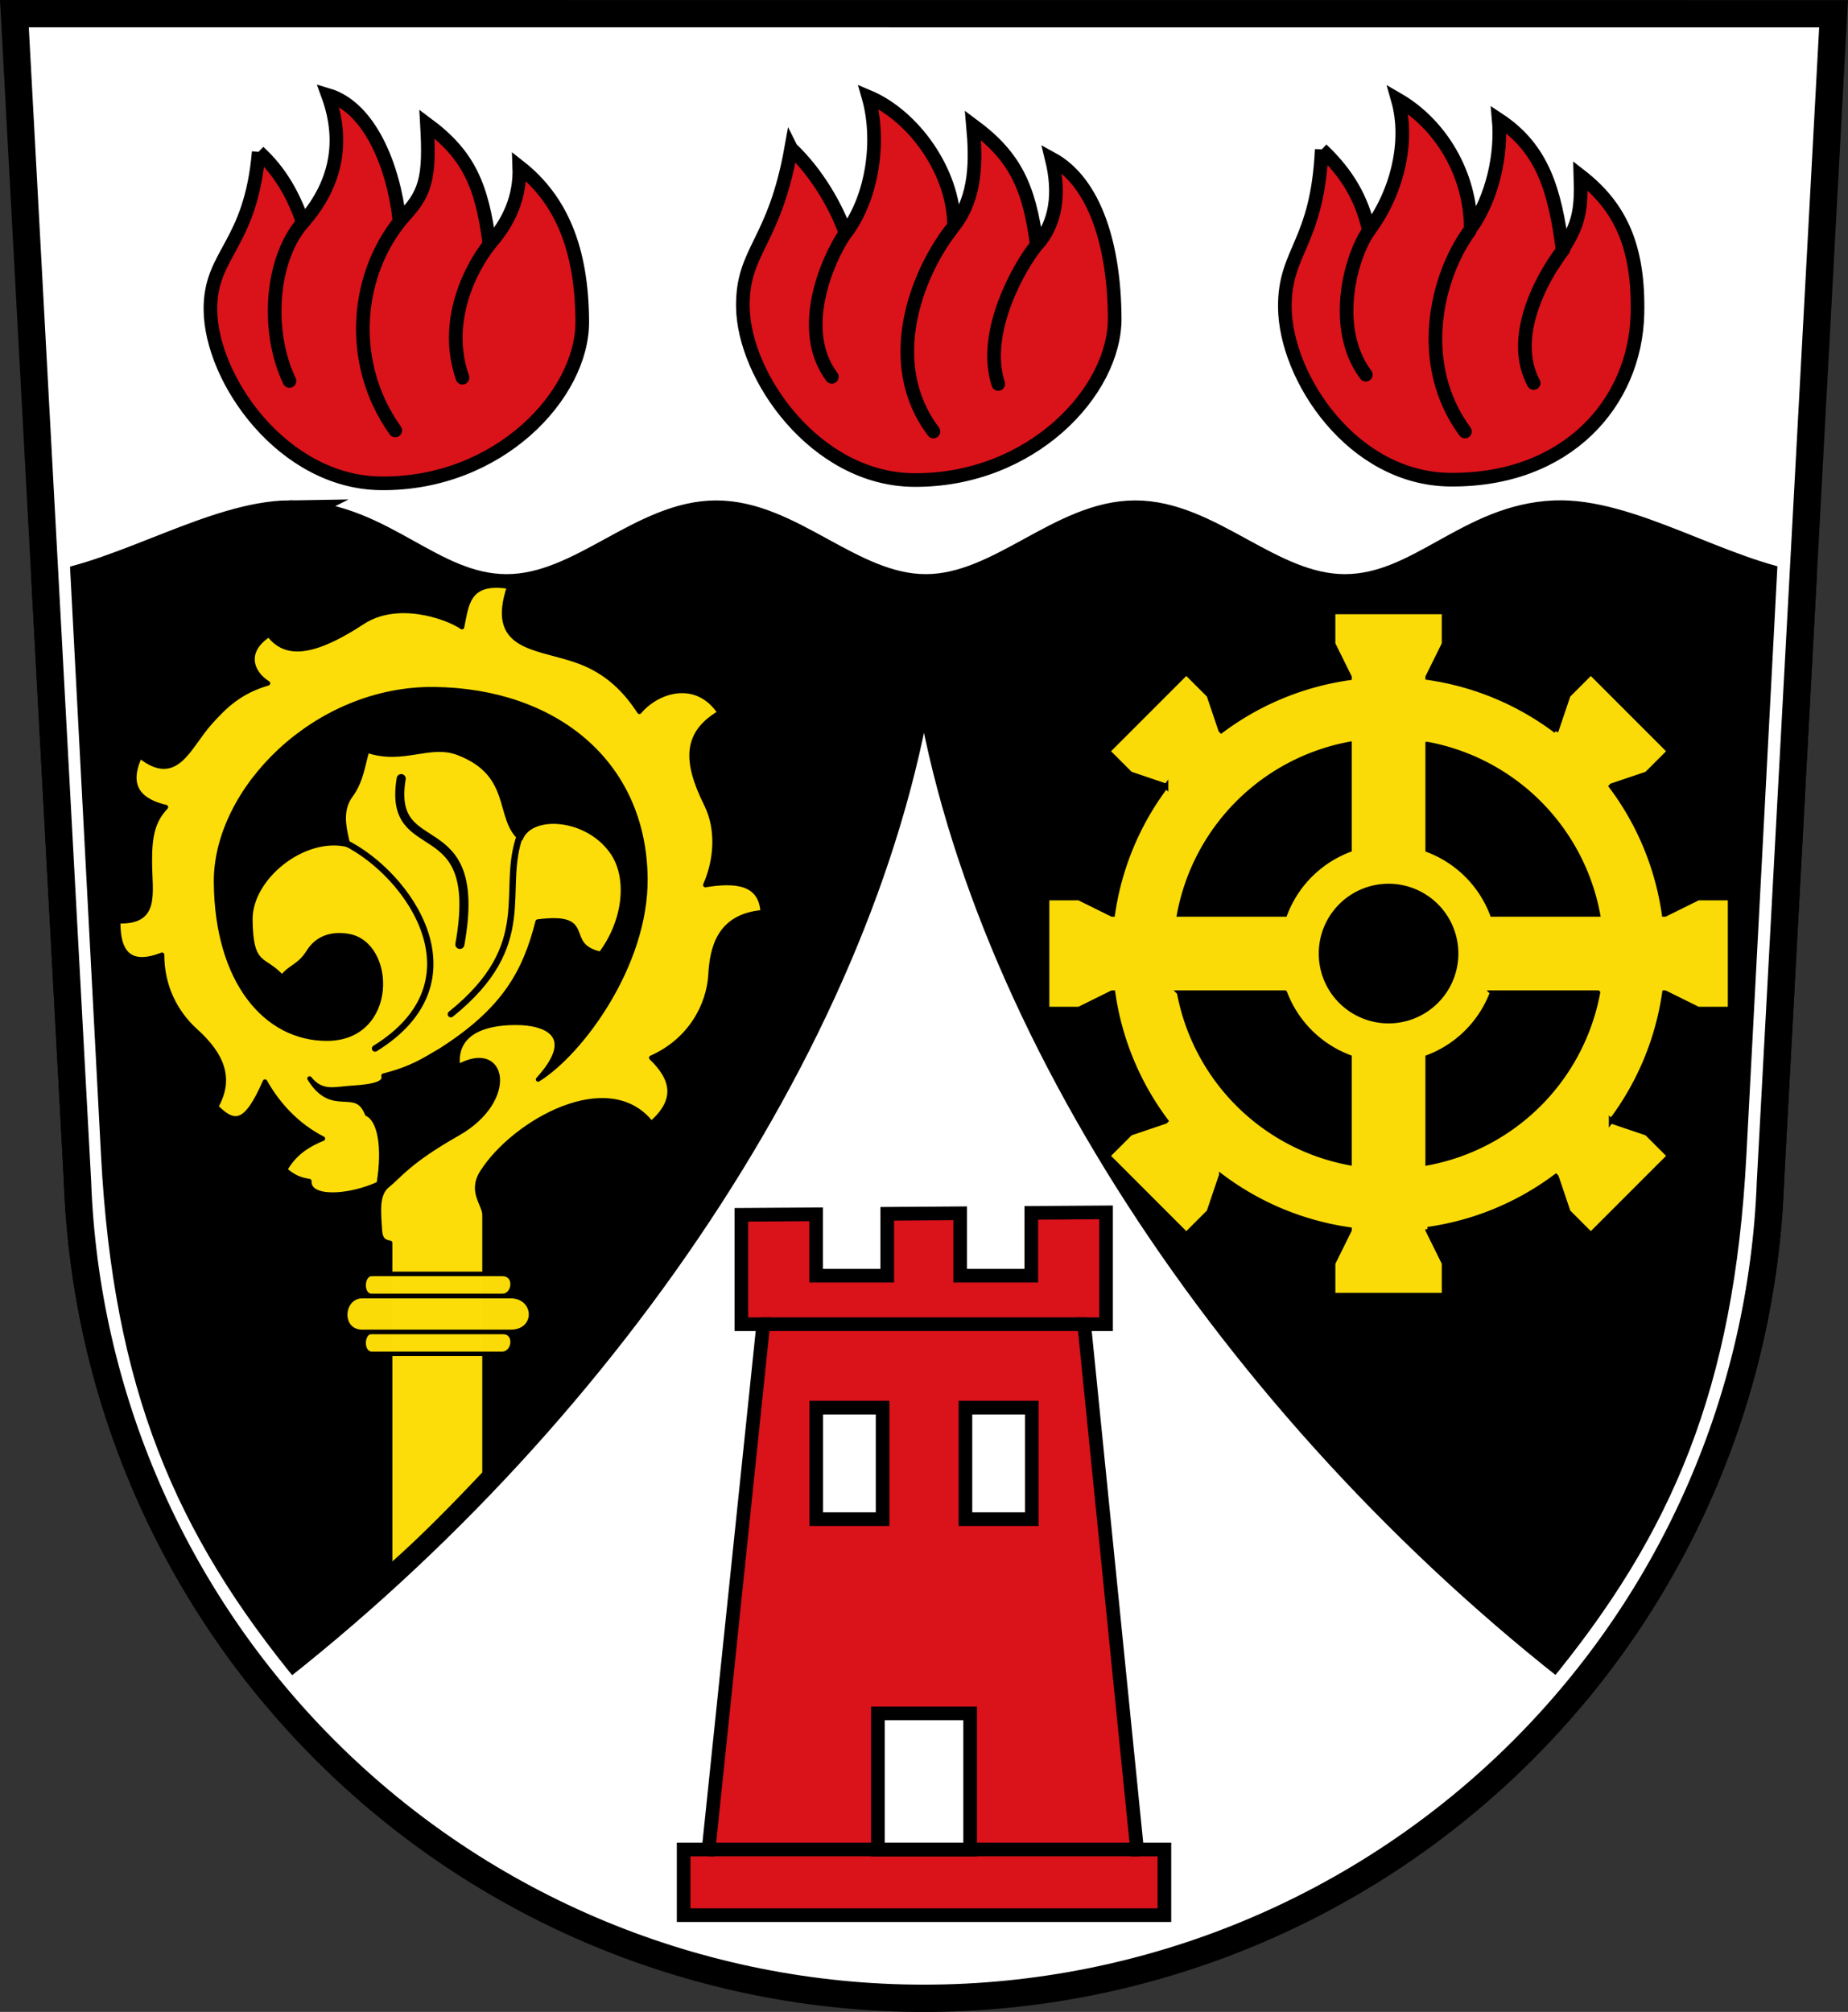 <?xml version="1.0" encoding="UTF-8"?>
<!-- Created with Inkscape (http://www.inkscape.org/) -->
<svg width="203.17mm" height="221.12mm" version="1.1" viewBox="0 0 203.17 221.12" xmlns="http://www.w3.org/2000/svg">
 <rect x="0" y="0" width="203.17" height="221.12" fill="#333333" stroke="none"/>
 <title>Wappen des Ortsteils Brenschelbach</title>
 <g transform="translate(-4.25 -38.273)">
  <path d="m5.834 39.773 6.942 128.43c0.863 23.453 10.557 45.766 27.211 62.42 17.463 17.464 41.149 27.275 65.846 27.275 24.697 3e-5 48.383-9.811 65.846-27.274 16.65-16.65 26.344-38.956 27.211-62.402l6.943-128.44v-0.009z" fill="#fff"/>
  <g stroke="#000">
   <path d="m36.038 94.76c-8.23 0.12-18.083 6.58-26.806 7.887l3.543 65.553c0.737 20.038 7.926 39.24 20.389 54.796 38.83-29.981 67.766-74.004 72.668-113.22 4.902 39.218 33.839 83.241 72.668 113.22 12.46-15.551 19.648-34.746 20.388-54.777l3.545-65.579c-8.941-1.371-18.963-8.22-27.302-7.866-9.413 0.4-14.826 8.1-23.033 8.1s-14.826-8.1-23.033-8.1-14.827 8.1-23.034 8.1c-8.207 0-14.826-8.1-23.033-8.1-8.207 0-14.826 8.1-23.033 8.1-8.207 0-13.557-7.681-23.033-8.1-0.296-0.013-0.595-0.017-0.896-0.013z" stroke-linecap="square" stroke-miterlimit="8" stroke-width="3"/>
   <g stroke-width="1.5">
    <path d="m125.85 171.52-8.218 0.055v6.897h-7.819v-6.852l-8.019 0.056v6.796h-7.819v-6.738l-8.218 0.053v12.027h2.407l-6.012 57.73h-2.743v7.216h52.856v-7.216h-3.008l-5.813-57.73h2.405zm-31.863 21.462h7.297v12.254h-7.297zm16.404 0h7.297v12.254h-7.297zm-9.624 33.602h10.141v14.969h-10.141z" fill="#da121a"/>
    <path d="m82.163 241.54h47.342" fill="none"/>
    <path d="m87.916 183.81h35.836" fill="none"/>
    <path d="m32.694 54.966c2.426 2.217 3.835 4.842 4.86 7.76 3.303-3.765 4.795-8.423 2.745-14.016 4.569 1.354 7.198 7.747 7.874 13.808 2.944-2.877 3.359-4.652 3.016-10.621 4.586 3.397 6.034 6.743 6.879 13.206 2.164-2.425 3.401-5.207 3.274-8.512 4.609 3.617 6.88 9.022 6.922 17.025 0.043 8.033-9.186 17.915-22.145 17.778-10.733-0.114-18.671-11.381-18.734-19.088-0.051-6.201 4.421-6.991 5.309-17.34z" fill="#da121a"/>
   </g>
  </g>
  <g fill="none" stroke="#000" stroke-linecap="round">
   <path d="m37.714 62.535c-3.658 3.963-4.309 11.997-1.642 17.61" stroke-width="1.5"/>
   <path d="m48.846 61.834c-5.559 6.192-6.503 16.241-1.142 23.747" stroke-width="1.5"/>
   <path d="m58.13 65.038c-2.296 2.878-5.139 8.729-3.036 14.743" stroke-width="1.5"/>
  </g>
  <path d="m91.23 54.603c2.847 2.684 4.957 6.386 5.982 9.303 3.022-3.998 3.86-10.294 2.511-14.998 4.897 2.055 9.396 8.168 9.417 14.182 2.476-3.204 2.423-7.225 2.081-11.042 4.586 3.397 6.174 6.696 7.019 13.159 2.164-2.425 2.559-5.768 1.637-9.495 4.749 2.588 6.88 9.537 6.922 17.54 0.043 8.033-9.186 17.915-22.145 17.778-10.733-0.114-18.671-11.381-18.734-19.088-0.051-6.201 3.439-6.897 5.309-17.34z" fill="#da121a" stroke="#000" stroke-width="1.5"/>
  <g fill="none" stroke="#000" stroke-linecap="round">
   <path d="m118.07 65.388c-1.617 2.022-5.937 9.31-4.074 15.084" stroke-width="1.5"/>
   <path d="m108.81 63.518c-3.905 5.101-7.53 14.774-1.937 22.18" stroke-width="1.5"/>
   <path d="m97.051 64.103c-1.88 2.851-5.181 10.457-1.352 15.585" stroke-width="1.5"/>
  </g>
  <path d="m149.56 54.697c2.847 2.684 4.428 5.46 5.188 8.906 3.022-3.998 4.521-9.698 3.172-14.403 4.699 2.717 8.007 8.168 8.028 14.182 2.41-3.403 3.416-8.151 3.073-11.968 4.851 3.199 6.174 7.82 7.019 14.284 1.768-2.756 2.096-4.246 1.968-8.106 4.352 3.382 6.446 7.753 6.261 15.224-0.238 9.62-7.664 18.312-20.623 18.175-10.733-0.114-18.076-11.248-18.139-18.955-0.051-6.201 3.571-6.963 4.053-17.34z" fill="#da121a" stroke="#000" stroke-width="1.5"/>
  <g fill="none" stroke="#000" stroke-linecap="round">
   <path d="m176.14 65.68c-1.617 2.022-6.235 9.211-3.28 14.688" stroke-width="1.5"/>
   <path d="m165.82 63.645c-3.734 5.144-5.926 14.687-0.515 22.048" stroke-width="1.5"/>
   <path d="m154.84 63.477c-2.12 2.909-4.264 10.85-0.435 15.978" stroke-width="1.5"/>
  </g>
  <g stroke-linecap="round">
   <path d="m150.81 105.53v3.504l1.8 3.638v0.108a30.642 30.642 0 0 0-14.092 5.822l-0.066-0.066-1.3-3.845-2.478-2.478-8.626 8.626 2.478 2.478 3.845 1.3 0.072 0.072a30.642 30.642 0 0 0-5.859 14.086h-0.077l-3.638-1.8h-3.504v12.199h3.504l3.638-1.8h0.11a30.642 30.642 0 0 0 5.827 14.086l-0.072 0.072-3.845 1.3-2.478 2.477 8.626 8.626 2.478-2.478 1.3-3.845 0.066-0.066a30.642 30.642 0 0 0 14.093 5.855v0.074l-1.8 3.638v3.505h12.199v-3.505l-1.8-3.638v-0.107a30.642 30.642 0 0 0 14.092-5.823l0.066 0.066 1.299 3.846 2.478 2.478 8.626-8.626-2.478-2.478-3.845-1.3-0.071-0.071a30.642 30.642 0 0 0 5.859-14.086h0.076l3.638 1.8h3.505v-12.199h-3.505l-3.638 1.8h-0.109a30.642 30.642 0 0 0-5.827-14.086l0.071-0.071 3.846-1.299 2.478-2.478-8.626-8.626-2.478 2.478-1.3 3.845-0.066 0.066a30.642 30.642 0 0 0-14.092-5.855v-0.075l1.8-3.638v-3.504zm1.8 14.514v11.633a12.188 12.188 0 0 0-7.089 7.098h-11.631a23.432 23.432 0 0 1 18.72-18.731zm8.599 0.015a23.432 23.432 0 0 1 18.72 18.717h-11.622a12.188 12.188 0 0 0-7.098-7.089v-7.356zm-4.3 15.591a7.425 7.425 0 0 1 7.425 7.425 7.425 7.425 0 0 1-7.425 7.425 7.425 7.425 0 0 1-7.425-7.425 7.425 7.425 0 0 1 7.425-7.425zm-23.021 11.724h11.623a12.188 12.188 0 0 0 7.099 7.09v11.628a23.432 23.432 0 0 1-18.721-18.717zm34.409 0h11.63a23.432 23.432 0 0 1-18.719 18.732v-11.633a12.188 12.188 0 0 0 7.089-7.099z" fill="#fcdd09" fill-opacity=".991" stroke="#000" stroke-width=".5"/>
   <path d="m200.51 98.608-3.514 66.698c-1.356 25.741-8.159 41.81-21.983 58.541" fill="none" stroke="#fff" stroke-width="1.5"/>
   <path d="m11.094 98.608 3.514 66.698c1.356 25.741 8.159 41.81 21.983 58.541" fill="none" stroke="#fff" stroke-width="1.5"/>
  </g>
  <g fill="#fcdd09" stroke="#000" stroke-linejoin="round" stroke-width=".5">
   <path d="m47.138 210.44c3.587-3.155 7.046-6.703 10.383-10.232v-28.279c0.082-1.3-1.677-2.607-0.246-4.846 3.503-5.482 13.871-11.35 18.581-5.35 3.012-2.611 2.333-4.965 0-7.203 4.315-1.918 6.317-5.802 6.511-9.118 0.169-2.9 0.891-6.464 5.743-6.878-0.205-3.326-3.053-3.514-6.314-2.993 1.204-2.741 1.469-6.102 0.102-8.864-2.358-4.763-2.345-7.824 1.488-10.079-2.537-3.801-6.825-2.491-8.84-0.094-1.886-2.914-4.141-4.728-7.173-5.724-4.5-1.48-9.369-1.351-7.139-8.027-4.643-0.747-4.675 2.03-5.192 4.443-1.826-1.232-7.169-2.999-10.898-0.56-6.244 4.084-8.758 3.401-10.337 1.402-2.848 1.877-1.882 4.227-0.094 5.332-3.159 0.933-4.742 2.521-6.376 4.336-2.397 2.664-3.65 6.877-7.702 3.662-1.702 3.654 0.377 5.03 2.853 5.613-1.443 1.53-1.773 3.194-1.768 5.935 0.007 3.63 0.923 6.767-3.471 6.6-0.061 3.473 1.266 5.08 4.817 3.695-0.003 3.456 1.467 6.343 3.684 8.348 2.921 2.641 4.015 5.233 2.256 8.349 2.018 2.014 3.274 2.054 5.379-2.76 1.38 2.463 3.485 4.802 6.361 6.268-2.26 0.926-3.335 2.005-4.163 3.414 0.869 0.751 1.586 1.095 2.67 1.256-0.099 2.043 4.299 1.823 7.643 0.288 0.677-4.101 0.076-7.053-1.286-7.671-1.226-3.196-3.784 0.233-6.327-3.893 1.372 1.698 2.765 1.139 4.673 1.028 2.699-0.158 3.677-0.576 3.458-1.337 3.212-0.824 4.498-1.748 6.335-2.814 6.906-4.415 9.202-8.542 10.617-14.125 6.524-0.834 2.533 2.567 6.922 3.555 2.756-3.679 3.179-8.363 1.325-11.111-2.739-4.062-8.989-4.441-10.118-1.565-2.664-2.231-0.684-7.025-6.829-9.401-3.2-1.237-6.062 1.09-10.056-0.281-0.478 1.617-0.645 3.357-1.803 4.931-1.218 1.656-0.74 3.593-0.29 5.442-4.85-1.199-10.782 3.605-10.745 8.183 0.044 5.398 1.518 4.123 3.483 6.362 1.007-1.251 1.887-1.145 2.951-2.836 0.859-1.365 2.362-2.03 4.346-1.689 4.998 0.858 5.212 11.25-2.339 11.272-6.771 0.02-12.109-6.317-12.208-17.165-0.093-10.21 10.959-21.389 23.994-21.235 13.19 0.156 23.075 7.983 23.204 20.783 0.095 9.504-7.098 19.209-11.795 22.102 4.461-4.897 0.77-6.235-2.437-6.228-5.149 0.011-6.755 2.233-6.364 4.835 5.146-2.917 6.484 3.649-0.036 7.349-5.418 3.075-6.382 4.631-7.701 5.684-1.221 0.974-0.991 2.845-0.86 4.934 0.071 1.135 0.568 1.29 1.125 1.389z"/>
   <g fill-opacity=".991">
    <path d="m45.129 178.28h14.321c1.702 0 1.385 2.441 0 2.441h-14.321c-1.237 0-1.17-2.441 0-2.441z"/>
    <path d="m45.129 184.63h14.321c1.702 0 1.385 2.441 0 2.441h-14.321c-1.237 0-1.17-2.441 0-2.441z"/>
    <path d="m44.092 180.72h16.283c2.923 0 3.096 3.941 0 3.941h-16.283c-2.657 0-2.382-3.941 0-3.941z"/>
   </g>
  </g>
  <g fill="none" stroke="#000">
   <g stroke-linecap="round">
    <path d="m53.816 149.74c9.62-7.745 5.341-13.588 7.64-19.745" stroke-width=".7"/>
    <path d="m45.482 153.51c12.001-7.414 3.687-19.21-3.34-22.655" stroke-width=".7"/>
    <path d="m54.808 142.07c2.741-15.153-8.02-8.759-6.449-18.223"/>
   </g>
   <path d="m5.833 39.773 6.942 128.43c0.863 23.453 10.557 45.766 27.211 62.42 17.463 17.464 41.149 27.275 65.846 27.275 24.697 3e-5 48.383-9.811 65.846-27.274 16.65-16.65 26.344-38.956 27.211-62.402l6.943-128.44z" stroke-linecap="square" stroke-miterlimit="8" stroke-width="3"/>
  </g>
 </g>
</svg>
